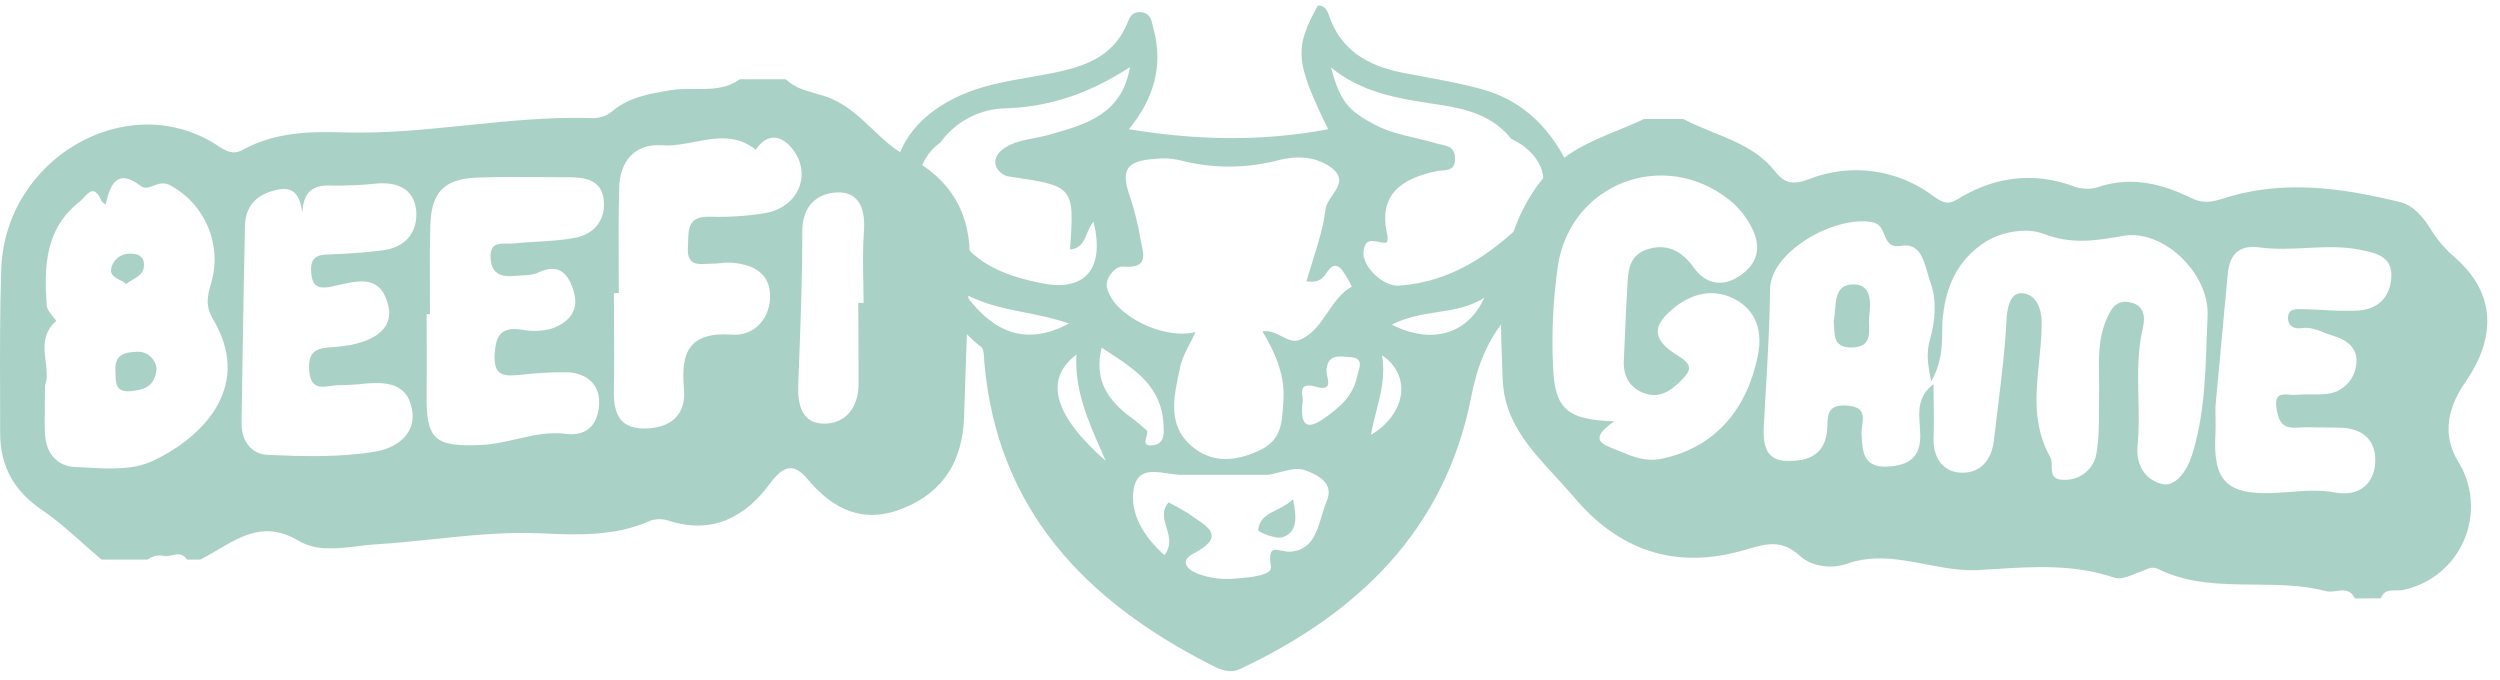 <svg width="169" height="46" viewBox="0 0 169 46" fill="none" xmlns="http://www.w3.org/2000/svg">
<g opacity="0.8">
<path fill-rule="evenodd" clip-rule="evenodd" d="M157.94 39.953C158.417 39.889 158.895 39.825 159.19 40.458L160.944 40.445C161.146 39.898 161.572 39.904 161.987 39.909C162.153 39.911 162.317 39.913 162.464 39.88C164.297 39.492 165.827 38.239 166.568 36.519C167.309 34.799 167.168 32.826 166.191 31.229C164.966 29.262 165.602 27.353 166.66 25.829C168.776 22.771 168.703 19.803 165.938 17.391C165.323 16.864 164.791 16.247 164.361 15.561C163.845 14.729 163.173 13.887 162.258 13.665C158.302 12.69 154.273 12.114 150.28 13.425C149.399 13.694 148.873 13.758 148.068 13.362C146.178 12.434 144.185 11.941 142.055 12.573C141.5 12.795 140.886 12.819 140.315 12.643C137.487 11.562 134.789 11.938 132.257 13.508C131.62 13.889 131.227 13.62 130.774 13.31C130.744 13.29 130.714 13.269 130.683 13.249C128.264 11.428 125.071 11.001 122.259 12.121C121.267 12.49 120.662 12.444 119.996 11.588C118.903 10.197 117.352 9.569 115.8 8.94C115.117 8.663 114.435 8.387 113.791 8.045H111.129C110.55 8.321 109.956 8.565 109.362 8.809L109.362 8.809C107.554 9.552 105.753 10.293 104.405 11.931C101.198 15.832 101.375 20.369 101.552 24.912L101.552 24.912C101.562 25.158 101.571 25.404 101.58 25.649C101.684 28.455 103.403 30.317 105.123 32.18C105.556 32.65 105.99 33.12 106.398 33.604C109.412 37.184 113.169 38.489 117.684 37.248C117.852 37.203 118.016 37.155 118.178 37.109L118.178 37.109C119.401 36.756 120.457 36.452 121.676 37.58C122.412 38.259 123.739 38.502 124.851 38.109C126.659 37.471 128.429 37.81 130.199 38.149C131.389 38.377 132.579 38.605 133.781 38.535C134.099 38.517 134.42 38.496 134.741 38.476C137.436 38.304 140.227 38.126 142.917 39.048C143.336 39.194 143.905 38.963 144.434 38.749L144.434 38.749C144.569 38.694 144.701 38.641 144.827 38.595C144.887 38.572 144.945 38.548 145.001 38.525L145.001 38.524C145.288 38.404 145.539 38.3 145.858 38.455C147.947 39.479 150.171 39.499 152.395 39.519C154.032 39.533 155.668 39.548 157.251 39.963C157.465 40.017 157.702 39.985 157.94 39.953ZM130.719 27.221C130.714 26.811 130.71 26.396 130.71 25.972C129.633 26.762 129.706 27.794 129.775 28.773C129.787 28.94 129.799 29.106 129.805 29.269C129.888 30.933 129.019 31.478 127.559 31.542C125.95 31.61 125.897 30.507 125.843 29.386L125.839 29.306C125.833 29.134 125.858 28.95 125.883 28.767C125.97 28.125 126.055 27.494 124.84 27.416C123.586 27.334 123.56 28.001 123.532 28.725V28.725V28.725C123.527 28.854 123.522 28.984 123.51 29.113C123.347 30.869 122.049 31.222 120.665 31.149C119.281 31.076 119.181 29.881 119.234 28.82C119.278 27.957 119.328 27.095 119.378 26.233C119.506 24.006 119.635 21.779 119.657 19.544C119.68 17.012 124.012 14.563 126.541 15.015C127.081 15.111 127.238 15.502 127.389 15.877C127.569 16.323 127.739 16.746 128.537 16.616C129.729 16.421 130.027 17.482 130.292 18.422L130.292 18.423L130.292 18.423C130.353 18.64 130.412 18.851 130.48 19.038C130.946 20.299 130.826 21.673 130.463 22.961C130.234 23.786 130.277 24.495 130.55 25.782C131.263 24.52 131.279 23.431 131.293 22.428C131.299 22.064 131.304 21.712 131.342 21.367C131.571 19.357 132.287 17.704 134.004 16.489C135.298 15.571 137.124 15.411 138.103 15.791C140.036 16.543 141.633 16.28 143.516 15.947C146.198 15.455 149.365 18.456 149.232 21.347C149.208 21.869 149.19 22.391 149.172 22.914C149.081 25.538 148.989 28.173 148.187 30.736C147.838 31.864 147.063 32.883 146.234 32.733C145.233 32.546 144.351 31.651 144.501 30.121C144.606 29.044 144.582 27.965 144.558 26.886C144.522 25.298 144.487 23.711 144.864 22.136C145.043 21.374 144.917 20.592 143.942 20.429C143.047 20.276 142.714 20.848 142.381 21.627C141.852 22.886 141.873 24.177 141.895 25.463C141.901 25.849 141.907 26.234 141.899 26.617C141.891 26.971 141.891 27.325 141.89 27.68V27.68C141.889 28.655 141.888 29.632 141.729 30.583C141.586 31.667 140.646 32.467 139.553 32.433C138.706 32.454 138.701 31.981 138.696 31.514C138.694 31.291 138.692 31.069 138.598 30.903C137.401 28.775 137.623 26.595 137.845 24.42C137.93 23.585 138.015 22.75 138.019 21.919C138.026 20.685 137.564 19.903 136.715 19.823C135.867 19.743 135.677 20.855 135.637 21.653C135.541 23.61 135.301 25.549 135.061 27.489L135.061 27.489L135.061 27.489L135.061 27.489C134.969 28.238 134.876 28.986 134.792 29.735C134.629 31.199 133.811 31.954 132.676 31.954C131.405 31.968 130.653 30.996 130.71 29.582C130.736 28.804 130.728 28.024 130.719 27.221ZM109.12 28.48C108.255 29.113 107.543 29.745 108.833 30.234C109.044 30.314 109.252 30.401 109.461 30.489C110.349 30.862 111.24 31.236 112.324 31.012C116.05 30.237 118.136 27.529 118.832 24.025C119.164 22.412 118.719 21.008 117.328 20.252C115.937 19.497 114.496 19.767 113.235 20.755C111.642 22.006 111.638 22.957 113.432 24.045C114.563 24.731 114.24 25.15 113.531 25.835C112.823 26.521 112.087 26.92 111.153 26.584C110.154 26.218 109.712 25.41 109.772 24.331C109.807 23.672 109.834 23.011 109.861 22.349C109.898 21.46 109.934 20.568 109.991 19.673C109.998 19.57 110.003 19.465 110.009 19.36C110.06 18.348 110.115 17.279 111.299 16.875C112.606 16.429 113.655 16.895 114.513 18.106C115.268 19.171 116.433 19.464 117.634 18.629C118.835 17.794 119.098 16.706 118.402 15.361C118.034 14.637 117.515 14 116.879 13.495C112.473 10.025 106.208 12.367 105.32 17.927C104.991 20.193 104.88 22.486 104.987 24.774C105.087 27.659 105.955 28.381 109.12 28.48ZM149.771 28.381C149.768 28.137 149.764 27.847 149.764 27.482C149.823 26.855 149.883 26.201 149.945 25.526C150.148 23.339 150.37 20.933 150.596 18.526C150.719 17.228 151.322 16.529 152.759 16.726C153.802 16.868 154.851 16.816 155.901 16.764C157.134 16.703 158.369 16.642 159.6 16.895C160.704 17.121 161.712 17.374 161.656 18.709C161.599 20.043 160.774 20.921 159.403 20.994C158.592 21.038 157.776 20.995 156.96 20.953C156.518 20.93 156.075 20.907 155.634 20.898C155.622 20.898 155.611 20.897 155.599 20.897C155.17 20.887 154.669 20.875 154.669 21.493C154.669 22.059 155.105 22.255 155.58 22.182C156.124 22.093 156.605 22.283 157.083 22.471C157.281 22.549 157.479 22.627 157.68 22.684C158.671 22.967 159.47 23.57 159.27 24.714C159.126 25.774 158.249 26.583 157.181 26.64C156.866 26.666 156.55 26.664 156.235 26.662C155.885 26.661 155.535 26.659 155.184 26.694C155.06 26.706 154.917 26.695 154.772 26.682C154.272 26.64 153.748 26.596 153.887 27.555C154.013 28.357 154.19 28.973 155.218 28.91C155.857 28.872 156.498 28.884 157.14 28.897C157.461 28.903 157.782 28.91 158.102 28.91C159.593 28.916 160.591 29.648 160.571 31.139C160.538 32.766 159.407 33.584 157.876 33.295C156.829 33.097 155.825 33.175 154.816 33.254C154.43 33.283 154.044 33.313 153.654 33.328C150.477 33.445 149.591 32.48 149.764 29.312C149.779 29.041 149.776 28.769 149.771 28.381Z" fill="#95C6B7"/>
<path d="M123.952 21.733C124.178 20.672 123.862 19.261 125.256 19.224C126.541 19.188 126.474 20.469 126.358 21.374C126.255 22.186 126.75 23.47 125.177 23.49C123.772 23.51 124.075 22.439 123.952 21.733Z" fill="#95C6B7"/>
<path fill-rule="evenodd" clip-rule="evenodd" d="M53.123 5.36H50.009C49.072 6.034 48.02 6.024 46.969 6.014C46.436 6.009 45.904 6.005 45.387 6.089L45.224 6.116C43.877 6.345 42.571 6.567 41.471 7.449C41.093 7.802 40.594 7.994 40.077 7.985C37.229 7.888 34.406 8.177 31.584 8.465C28.767 8.753 25.95 9.041 23.108 8.947C20.826 8.87 18.497 8.973 16.411 10.128C15.722 10.51 15.214 10.175 14.74 9.861C14.686 9.825 14.631 9.789 14.578 9.755C8.555 5.965 0.34 10.7 0.084 18.203C-0.013 21.057 -0.004 23.913 0.006 26.768C0.008 27.614 0.011 28.46 0.011 29.306C0.014 31.541 0.969 33.225 2.869 34.499C3.833 35.155 4.709 35.934 5.585 36.714L5.585 36.714C6.007 37.089 6.429 37.465 6.862 37.827H9.973C10.309 37.571 10.746 37.486 11.154 37.597C11.296 37.602 11.447 37.569 11.599 37.537C11.97 37.457 12.351 37.376 12.641 37.827H13.533C13.95 37.621 14.355 37.383 14.759 37.145L14.759 37.145L14.759 37.145C16.391 36.186 17.995 35.244 20.187 36.556C21.379 37.266 22.794 37.093 24.18 36.924C24.604 36.872 25.026 36.821 25.437 36.795C26.725 36.715 28.008 36.582 29.291 36.448L29.291 36.448C31.707 36.196 34.124 35.944 36.58 36.053C39.062 36.176 41.624 36.263 44.02 35.178C44.442 35.055 44.893 35.074 45.304 35.231C48.222 36.13 50.421 34.905 52.055 32.683C52.97 31.438 53.669 31.292 54.594 32.393C56.334 34.469 58.387 35.441 61.048 34.363C63.843 33.238 65.088 31.079 65.174 28.131C65.238 25.91 65.323 23.687 65.409 21.464L65.409 21.463C65.457 20.21 65.506 18.957 65.55 17.704C65.663 14.42 64.262 12.061 61.311 10.554C60.421 10.098 59.704 9.417 58.98 8.73C58.162 7.953 57.335 7.167 56.24 6.691C55.882 6.529 55.499 6.421 55.114 6.312C54.399 6.11 53.681 5.907 53.123 5.36ZM3.031 27.284C3.037 26.896 3.042 26.493 3.042 26.065C3.23 25.584 3.161 25.027 3.09 24.449C2.974 23.512 2.851 22.518 3.804 21.696C3.811 21.689 3.763 21.632 3.691 21.545C3.511 21.331 3.181 20.935 3.162 20.672C2.966 18.037 3.045 15.445 5.398 13.621C5.483 13.556 5.572 13.458 5.664 13.357C6.014 12.974 6.413 12.536 6.842 13.551C6.876 13.629 6.954 13.689 7.031 13.749C7.067 13.777 7.103 13.805 7.135 13.834C7.154 13.763 7.172 13.691 7.19 13.618L7.19 13.618L7.19 13.618L7.19 13.618L7.19 13.618L7.19 13.618L7.19 13.618L7.19 13.618L7.19 13.618C7.223 13.488 7.256 13.357 7.294 13.229C7.687 11.898 8.392 11.715 9.5 12.563C9.785 12.78 10.059 12.674 10.363 12.557C10.699 12.427 11.071 12.283 11.533 12.543C13.89 13.824 15.032 16.578 14.271 19.151C13.999 20.053 13.882 20.705 14.411 21.597C16.976 25.915 14.075 29.362 10.369 31.139C9.029 31.779 7.481 31.695 5.98 31.613C5.687 31.598 5.396 31.582 5.108 31.572C3.857 31.528 3.115 30.643 3.042 29.366C3.012 28.691 3.021 28.016 3.031 27.284ZM20.447 14.386C20.274 13.305 19.954 12.563 18.733 12.829C17.402 13.115 16.594 13.874 16.561 15.248C16.486 18.58 16.433 21.911 16.381 25.243C16.363 26.353 16.346 27.463 16.328 28.574C16.308 29.808 16.993 30.706 18.108 30.753C20.54 30.853 23.025 30.929 25.404 30.523C26.565 30.327 28.196 29.492 27.846 27.642C27.514 25.922 26.156 25.812 24.739 25.925C24.15 25.995 23.558 26.031 22.965 26.035C22.776 26.029 22.571 26.059 22.366 26.088C21.666 26.19 20.965 26.292 20.896 24.967C20.824 23.59 21.574 23.534 22.5 23.465C22.566 23.46 22.632 23.455 22.699 23.45C25.228 23.25 26.589 22.249 26.266 20.745C25.806 18.609 24.353 18.938 22.958 19.254L22.958 19.254L22.957 19.254L22.957 19.254C22.759 19.299 22.562 19.343 22.37 19.381C21.548 19.54 21.119 19.381 21.039 18.466C20.966 17.647 21.199 17.231 22.09 17.205C23.348 17.165 24.609 17.081 25.857 16.925C27.307 16.745 28.186 15.824 28.146 14.4C28.083 12.859 26.985 12.294 25.514 12.403C24.482 12.512 23.444 12.56 22.406 12.546C21.112 12.467 20.483 13.022 20.447 14.386ZM28.841 21.234H29.067C29.067 20.677 29.064 20.119 29.061 19.562L29.061 19.561C29.053 18.123 29.045 16.687 29.091 15.265C29.147 13.002 30.009 12.087 32.278 12.004C33.743 11.95 35.21 11.961 36.676 11.972C37.278 11.976 37.879 11.981 38.48 11.981C39.601 11.981 40.663 12.197 40.809 13.495C40.962 14.852 40.19 15.824 38.883 16.073C38.022 16.238 37.139 16.291 36.254 16.343C35.731 16.374 35.207 16.405 34.687 16.459C34.562 16.471 34.425 16.469 34.288 16.466C33.707 16.458 33.101 16.448 33.163 17.457C33.233 18.592 33.965 18.738 34.867 18.648C35.007 18.634 35.15 18.627 35.293 18.619C35.676 18.599 36.058 18.578 36.381 18.426C37.858 17.727 38.467 18.599 38.799 19.756C39.179 21.071 38.357 21.859 37.236 22.232C36.582 22.395 35.9 22.411 35.239 22.279C33.849 22.085 33.503 22.694 33.436 24.002C33.362 25.494 34.176 25.424 35.125 25.343L35.243 25.333C36.272 25.215 37.307 25.158 38.344 25.163C39.615 25.21 40.53 25.952 40.503 27.233C40.476 28.514 39.814 29.532 38.254 29.329C37.103 29.18 36.011 29.431 34.917 29.683C34.157 29.858 33.398 30.033 32.617 30.074C29.36 30.24 28.785 29.731 28.841 26.557C28.859 25.377 28.853 24.195 28.847 23.011V23.011V23.01C28.844 22.418 28.841 21.826 28.841 21.234ZM41.831 19.813H41.498C41.498 20.527 41.503 21.242 41.508 21.956C41.519 23.384 41.529 24.813 41.498 26.241C41.455 27.748 41.737 28.96 43.534 28.966C45.267 28.966 46.405 28.111 46.236 26.281C46.003 23.789 46.598 22.422 49.503 22.621C51.07 22.731 52.125 21.424 52.055 19.876C51.985 18.329 50.688 17.794 49.243 17.754C49.068 17.754 48.891 17.771 48.714 17.789C48.522 17.808 48.33 17.827 48.139 17.823C48.027 17.823 47.911 17.83 47.794 17.836L47.794 17.836C47.116 17.872 46.431 17.908 46.502 16.732C46.511 16.59 46.514 16.447 46.518 16.306C46.539 15.419 46.559 14.612 47.982 14.649C49.24 14.691 50.498 14.608 51.739 14.403C54.008 14.007 54.936 11.715 53.516 10.005C52.784 9.123 51.852 8.986 51.09 10.121C49.76 9.06 48.357 9.327 46.953 9.593C46.222 9.732 45.49 9.871 44.768 9.822C42.919 9.692 41.9 10.873 41.857 12.713C41.809 14.433 41.817 16.154 41.825 17.875C41.828 18.521 41.831 19.167 41.831 19.813ZM58.377 20.478H58.017C58.017 21.248 58.022 22.02 58.027 22.795C58.033 23.866 58.04 24.943 58.034 26.025C58.014 27.545 57.162 28.657 55.685 28.637C54.208 28.617 53.915 27.372 53.961 26.041C53.975 25.689 53.988 25.337 54.001 24.985C54.119 21.863 54.238 18.739 54.238 15.614C54.238 13.911 55.236 13.072 56.567 13.009C58.071 12.939 58.51 14.13 58.403 15.601C58.32 16.726 58.34 17.858 58.359 18.992C58.368 19.487 58.377 19.983 58.377 20.478Z" fill="#95C6B7"/>
<path d="M10.582 24.974C10.455 26.125 9.763 26.348 8.878 26.438C7.704 26.555 7.843 25.802 7.8 25.051C7.74 24.019 8.369 23.816 9.168 23.786C9.516 23.741 9.867 23.844 10.135 24.07C10.404 24.296 10.566 24.623 10.582 24.974Z" fill="#95C6B7"/>
<path d="M8.532 19.198C8.146 18.865 7.414 18.772 7.511 18.179C7.618 17.579 8.142 17.143 8.752 17.148C9.37 17.118 9.786 17.361 9.73 18.023C9.673 18.685 8.968 18.831 8.532 19.198Z" fill="#95C6B7"/>
<path fill-rule="evenodd" clip-rule="evenodd" d="M106.212 13.798C105.792 14.565 105.402 15.357 105.012 16.149C104.107 17.988 103.202 19.827 101.923 21.357C100.472 23.094 99.863 24.761 99.438 26.907C97.661 35.827 91.828 41.45 83.866 45.206C83.086 45.572 82.458 45.251 81.841 44.935L81.773 44.9C73.349 40.595 67.397 34.416 66.538 24.471C66.532 24.402 66.529 24.328 66.525 24.251C66.51 23.928 66.493 23.568 66.302 23.433C64.791 22.284 63.909 20.725 63.02 19.153C62.692 18.572 62.363 17.989 62 17.424C59.172 13.029 60.067 8.674 64.861 6.475C66.372 5.782 67.986 5.502 69.598 5.222C70.162 5.124 70.727 5.026 71.286 4.911C73.372 4.482 75.279 3.803 76.19 1.604L76.218 1.536C76.366 1.175 76.53 0.775 77.109 0.822C77.736 0.876 77.836 1.326 77.927 1.739L77.927 1.739C77.942 1.807 77.957 1.875 77.974 1.94C78.662 4.475 77.974 6.721 76.31 8.734C80.915 9.499 85.393 9.572 89.782 8.734C87.559 4.172 87.476 3.28 89.09 0.369C89.536 0.369 89.706 0.649 89.835 1.035C90.63 3.404 92.474 4.448 94.776 4.907C95.286 5.009 95.799 5.103 96.311 5.198L96.311 5.198L96.311 5.198L96.311 5.198L96.311 5.198L96.311 5.198L96.311 5.198L96.311 5.198L96.311 5.198L96.311 5.198L96.311 5.198C97.612 5.438 98.913 5.679 100.183 6.032C103.117 6.841 105.001 8.883 106.212 11.602V13.798ZM85.733 32.097H80.027C79.695 32.119 79.317 32.062 78.937 32.005C77.918 31.852 76.88 31.696 76.643 33.036C76.347 34.699 77.332 36.3 78.716 37.527C79.221 36.87 79.036 36.257 78.856 35.664C78.681 35.085 78.512 34.526 78.995 33.964C79.467 34.196 79.926 34.455 80.369 34.739C80.509 34.841 80.659 34.941 80.809 35.041C81.787 35.692 82.758 36.339 80.672 37.424C79.794 37.883 80.123 38.446 80.972 38.788C81.808 39.094 82.704 39.202 83.59 39.104C84.458 39.044 86.002 38.895 85.919 38.329C85.715 37.037 86.072 37.11 86.613 37.22C86.831 37.264 87.08 37.315 87.333 37.284C88.682 37.12 89.016 35.992 89.341 34.896C89.445 34.545 89.548 34.198 89.682 33.887C90.238 32.603 88.973 32.074 88.245 31.794C87.74 31.601 87.135 31.759 86.53 31.917C86.261 31.987 85.993 32.057 85.733 32.097ZM62.722 15.358C61.291 14.144 61.804 10.813 63.557 9.652C64.54 8.272 66.1 7.417 67.793 7.33C70.937 7.263 73.682 6.295 76.383 4.538C75.847 7.723 73.416 8.406 71.015 9.081L70.844 9.13C70.535 9.216 70.218 9.277 69.901 9.339L69.901 9.339L69.901 9.339L69.901 9.339L69.901 9.339L69.901 9.339L69.901 9.339L69.901 9.339L69.901 9.339C69.205 9.473 68.51 9.608 67.899 10.008C67.443 10.318 67.127 10.777 67.36 11.316C67.527 11.621 67.814 11.842 68.152 11.925L68.184 11.929C72.62 12.58 72.623 12.58 72.338 16.865C73.066 16.803 73.275 16.293 73.484 15.78C73.601 15.495 73.717 15.208 73.924 14.999C74.706 18.183 73.352 19.767 70.331 19.131C68.308 18.705 66.289 18.047 65.008 16.316C64.622 15.796 64.133 15.733 63.668 15.674C63.322 15.629 62.989 15.587 62.722 15.358ZM102.153 9.379C100.931 7.852 99.245 7.383 97.391 7.093C97.269 7.075 97.147 7.056 97.025 7.038L97.025 7.038L97.025 7.038L97.025 7.038L97.024 7.038L97.024 7.038L97.024 7.038L97.023 7.038C94.567 6.667 92.082 6.291 89.975 4.558C90.6 6.92 91.199 7.506 92.923 8.421C93.799 8.888 94.728 9.105 95.655 9.322C96.116 9.43 96.576 9.537 97.029 9.675C97.155 9.714 97.283 9.742 97.407 9.769C97.916 9.879 98.359 9.976 98.359 10.733C98.359 11.462 97.922 11.493 97.474 11.526C97.343 11.535 97.211 11.545 97.088 11.572C94.736 12.081 93.116 13.149 93.798 15.947C93.809 16.095 93.796 16.243 93.758 16.386C93.585 16.434 93.379 16.39 93.173 16.347C92.728 16.253 92.284 16.16 92.178 16.979C92.044 18.007 93.508 19.397 94.59 19.308C98.047 19.065 100.685 17.271 103.081 14.952C105.077 13.029 104.704 10.607 102.156 9.379H102.153ZM88.747 17.601L88.747 17.601C88.599 18.073 88.45 18.547 88.315 19.028L88.321 19.018C89.196 19.147 89.459 18.761 89.684 18.43L89.689 18.422C89.992 17.956 90.328 17.78 90.717 18.246C90.97 18.602 91.192 18.978 91.382 19.371C90.66 19.78 90.206 20.447 89.751 21.114C89.273 21.817 88.794 22.52 88.002 22.921C87.494 23.176 87.081 22.962 86.638 22.733C86.255 22.535 85.85 22.326 85.34 22.398C86.249 23.902 86.887 25.429 86.754 27.146C86.745 27.264 86.737 27.38 86.729 27.496C86.65 28.681 86.576 29.787 85.124 30.457C83.384 31.262 81.787 31.299 80.436 30.051C78.955 28.686 79.342 26.864 79.703 25.163L79.703 25.162C79.726 25.055 79.749 24.949 79.77 24.844C79.887 24.28 80.162 23.751 80.444 23.206C80.573 22.957 80.704 22.705 80.822 22.445C78.679 23 75.272 21.34 74.833 19.45C74.68 18.795 75.418 17.973 75.911 18.02C77.537 18.166 77.349 17.32 77.163 16.479L77.163 16.479C77.138 16.365 77.113 16.251 77.092 16.14C76.935 15.193 76.705 14.26 76.403 13.348C75.738 11.469 76.107 10.86 78.15 10.736C78.666 10.679 79.187 10.706 79.694 10.816C81.914 11.41 84.251 11.41 86.472 10.816C87.619 10.534 88.864 10.553 89.902 11.266C90.917 11.964 90.488 12.591 90.061 13.214C89.852 13.52 89.643 13.825 89.606 14.137C89.471 15.296 89.112 16.439 88.747 17.601ZM74.47 23.513C73.958 25.619 74.836 26.904 76.154 27.995C76.631 28.329 77.085 28.696 77.511 29.093C77.593 29.184 77.545 29.354 77.496 29.529C77.406 29.85 77.312 30.188 77.987 30.091C78.686 29.981 78.699 29.406 78.653 28.727C78.54 26.148 76.776 25.001 74.828 23.735C74.711 23.658 74.592 23.581 74.474 23.503L74.47 23.513ZM89.479 28.301C88.348 29.086 87.876 28.787 88.055 27.173L88.058 27.15C88.083 27.08 88.066 26.961 88.047 26.827C87.988 26.407 87.908 25.837 89.003 26.155C89.936 26.408 89.822 25.883 89.724 25.433C89.696 25.304 89.669 25.18 89.669 25.084C89.708 24.016 90.391 24.071 91.043 24.123C91.112 24.129 91.181 24.134 91.249 24.139C92.105 24.188 91.958 24.683 91.823 25.142L91.823 25.142L91.823 25.142L91.823 25.142L91.823 25.142C91.793 25.244 91.763 25.343 91.745 25.436C91.475 26.77 90.531 27.572 89.479 28.301ZM72.75 23.986C70.558 25.649 71.246 28.091 74.746 31.156C74.671 30.982 74.595 30.811 74.52 30.64C73.522 28.375 72.631 26.351 72.767 23.962L72.75 23.986ZM72.264 21.873C69.523 23.32 67.293 22.668 65.277 19.933L65.294 19.91C66.61 20.597 67.945 20.861 69.302 21.129C70.277 21.322 71.264 21.517 72.264 21.873ZM94.104 21.953C96.786 23.313 99.231 22.591 100.336 20.129C99.338 20.764 98.259 20.932 97.151 21.104C96.151 21.26 95.128 21.419 94.121 21.929L94.104 21.953ZM93.422 24.015C95.462 25.386 95.039 28.004 92.66 29.405L92.677 29.382C92.772 28.849 92.903 28.332 93.034 27.82C93.351 26.577 93.66 25.363 93.422 24.015Z" fill="#95C6B7"/>
<path d="M87.41 33.741C87.666 35.015 87.706 35.967 86.718 36.313C86.245 36.476 85.054 35.963 85.054 35.84C85.167 34.586 86.478 34.646 87.41 33.741Z" fill="#95C6B7"/>
</g>
</svg>
